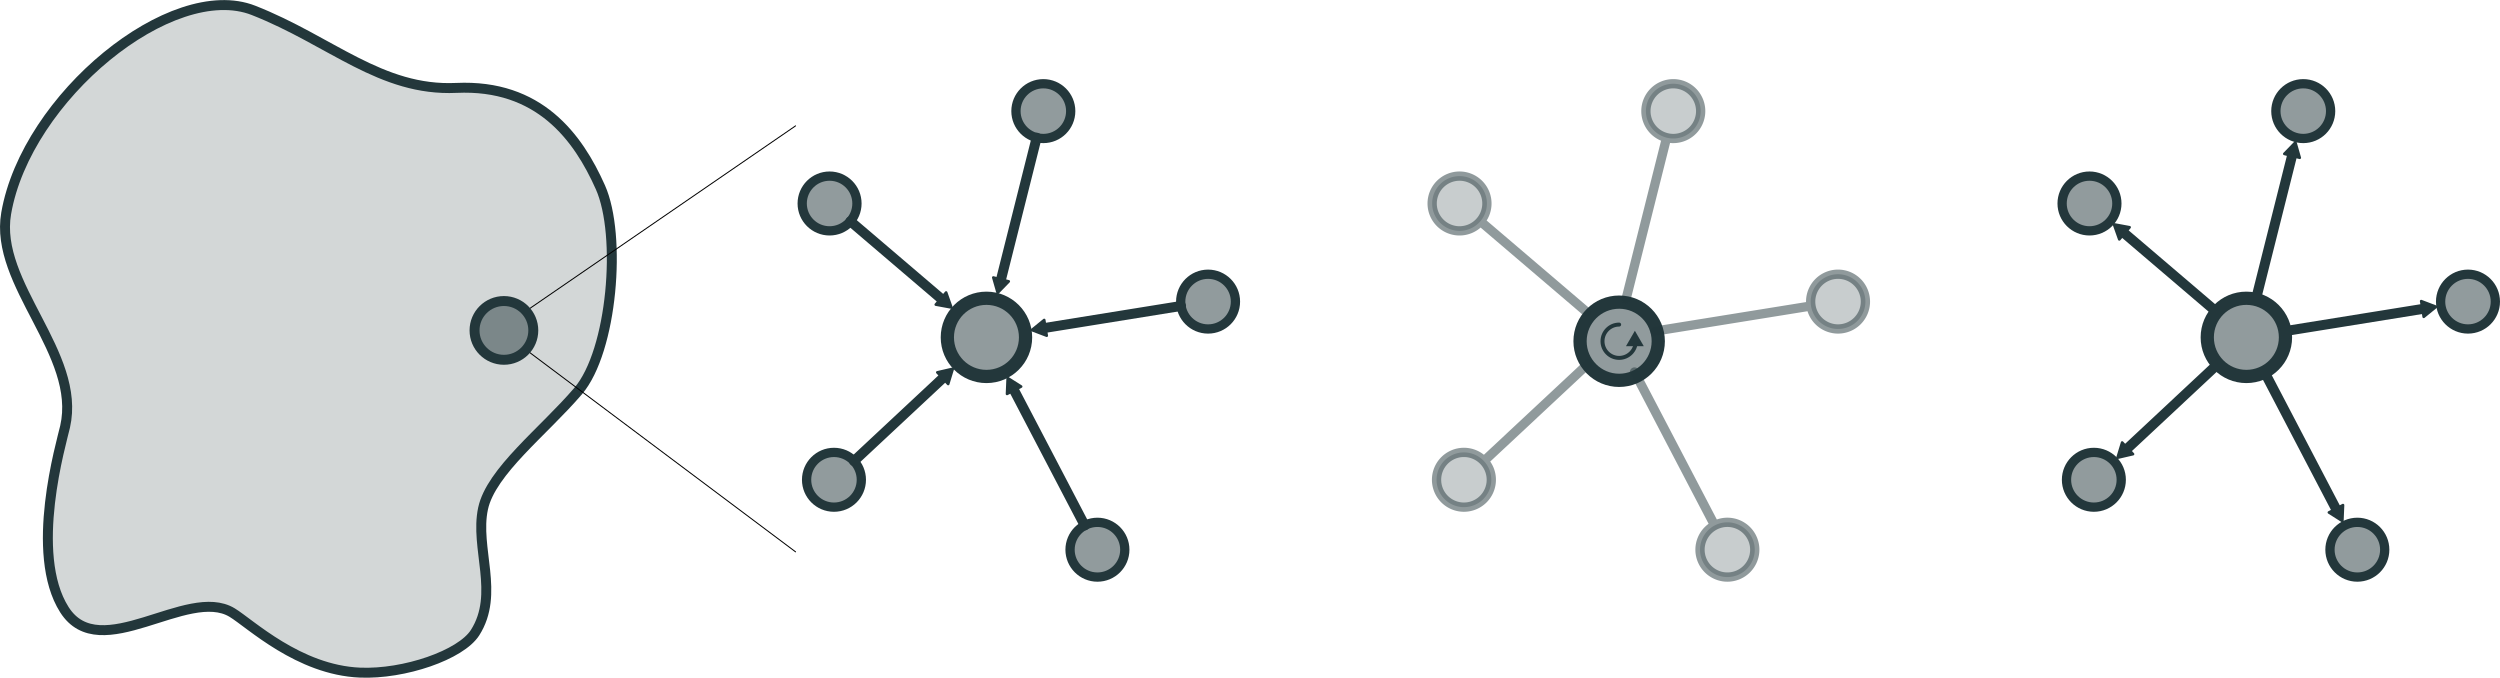 <?xml version="1.0" encoding="UTF-8" standalone="no"?>
<!-- Created with Inkscape (http://www.inkscape.org/) -->

<svg
   width="251.261mm"
   height="68.115mm"
   viewBox="0 0 251.261 68.115"
   version="1.1"
   id="svg1"
   inkscape:version="1.3.2 (091e20ef0f, 2023-11-25, custom)"
   sodipodi:docname="ac.svg"
   xmlns:inkscape="http://www.inkscape.org/namespaces/inkscape"
   xmlns:sodipodi="http://sodipodi.sourceforge.net/DTD/sodipodi-0.dtd"
   xmlns="http://www.w3.org/2000/svg"
   xmlns:svg="http://www.w3.org/2000/svg">
  <sodipodi:namedview
     id="namedview1"
     pagecolor="#ffffff"
     bordercolor="#999999"
     borderopacity="1"
     inkscape:showpageshadow="2"
     inkscape:pageopacity="0"
     inkscape:pagecheckerboard="0"
     inkscape:deskcolor="#d1d1d1"
     inkscape:document-units="mm"
     inkscape:zoom="14.045426"
     inkscape:cx="357.16254"
     inkscape:cy="122.4598"
     inkscape:window-width="1920"
     inkscape:window-height="1128"
     inkscape:window-x="0"
     inkscape:window-y="0"
     inkscape:window-maximized="1"
     inkscape:current-layer="g13" />
  <defs
     id="defs1">
    <inkscape:path-effect
       effect="spiro"
       id="path-effect15"
       is_visible="true"
       lpeversion="1" />
    <inkscape:path-effect
       effect="spiro"
       id="path-effect14"
       is_visible="true"
       lpeversion="1" />
    <inkscape:path-effect
       effect="fillet_chamfer"
       id="path-effect13"
       is_visible="true"
       lpeversion="1"
       nodesatellites_param="F,0,0,1,0,0,0,1 @ F,0,0,1,0,0,0,1 @ F,0,0,1,0,0,0,1 @ F,0,0,1,0,0,0,1"
       radius="0"
       unit="px"
       method="auto"
       mode="F"
       chamfer_steps="1"
       flexible="false"
       use_knot_distance="true"
       apply_no_radius="true"
       apply_with_radius="true"
       only_selected="false"
       hide_knots="false" />
    <linearGradient
       id="swatch3"
       inkscape:swatch="solid">
      <stop
         style="stop-color:#23373b;stop-opacity:1;"
         offset="0"
         id="stop3" />
    </linearGradient>
  </defs>
  <g
     inkscape:label="Layer 1"
     inkscape:groupmode="layer"
     id="layer1"
     transform="translate(-9.749,-15.341)">
    <path
       style="fill:#23373b;fill-opacity:0.2;stroke:#23373b;stroke-width:1;stroke-linecap:round;stroke-linejoin:round;stroke-dasharray:none;stroke-opacity:1"
       d="m 35.226,16.383 c 7.762,3.048 12.794,8.147 20.387,7.793 8.323,-0.388 12.23,4.938 14.481,9.994 2.151,4.832 1.207,16.44 -2.242,20.478 -3.448,4.038 -8.758,8.067 -9.555,11.809 -0.849,3.983 1.695,8.553 -0.801,12.468 -1.432,2.246 -7.121,4.204 -11.563,4.018 C 39.765,82.686 34.881,77.998 33.08,76.908 28.574,74.178 19.817,82.274 16.221,76.619 12.625,70.964 15.933,59.8 16.29,58.227 17.962,50.874 9.134,43.912 10.37,36.782 12.395,25.094 27.03,13.164 35.226,16.383 Z"
       id="path2"
       sodipodi:nodetypes="ssssssssssss" />
    <path
       style="opacity:1;fill:none;fill-opacity:0.2;stroke:#000000;stroke-width:0.1;stroke-linecap:round;stroke-linejoin:round;stroke-dasharray:none;stroke-opacity:1"
       d="M 62.615,46.602 89.706,27.991"
       id="path4" />
    <path
       style="opacity:1;fill:none;fill-opacity:0.2;stroke:#000000;stroke-width:0.1;stroke-linecap:round;stroke-linejoin:round;stroke-dasharray:none;stroke-opacity:1"
       d="M 62.615,50.495 89.706,70.804"
       id="path5"
       sodipodi:nodetypes="cc" />
    <circle
       style="fill:#23373b;fill-opacity:0.499;stroke:#23373b;stroke-width:1;stroke-linecap:round;stroke-linejoin:round;stroke-dasharray:none;stroke-opacity:1"
       id="path3"
       cx="60.395"
       cy="48.549"
       r="2.953" />
    <g
       id="g13"
       transform="matrix(1.331,0,0,1.331,-43.991,-15.371)">
      <circle
         style="fill:#23373b;fill-opacity:0.499;stroke:#23373b;stroke-width:1;stroke-linecap:round;stroke-linejoin:round;stroke-dasharray:none;stroke-opacity:1"
         id="path3-5"
         cx="114.863"
         cy="48.549"
         r="2.953" />
      <circle
         style="fill:#23373b;fill-opacity:0.499;stroke:#23373b;stroke-width:0.7;stroke-linecap:round;stroke-linejoin:round;stroke-dasharray:none;stroke-opacity:1"
         id="path3-5-2"
         cx="103.017"
         cy="38.44"
         r="2.067" />
      <circle
         style="fill:#23373b;fill-opacity:0.499;stroke:#23373b;stroke-width:0.7;stroke-linecap:round;stroke-linejoin:round;stroke-dasharray:none;stroke-opacity:1"
         id="path3-5-2-7"
         cx="119.158"
         cy="31.465"
         r="2.067" />
      <circle
         style="fill:#23373b;fill-opacity:0.499;stroke:#23373b;stroke-width:0.7;stroke-linecap:round;stroke-linejoin:round;stroke-dasharray:none;stroke-opacity:1"
         id="path3-5-2-7-6"
         cx="131.598"
         cy="45.849"
         r="2.067" />
      <circle
         style="fill:#23373b;fill-opacity:0.499;stroke:#23373b;stroke-width:0.7;stroke-linecap:round;stroke-linejoin:round;stroke-dasharray:none;stroke-opacity:1"
         id="path3-5-2-7-6-6"
         cx="123.243"
         cy="64.583"
         r="2.067" />
      <circle
         style="fill:#23373b;fill-opacity:0.499;stroke:#23373b;stroke-width:0.7;stroke-linecap:round;stroke-linejoin:round;stroke-dasharray:none;stroke-opacity:1"
         id="path3-5-2-7-6-6-9"
         cx="103.349"
         cy="59.303"
         r="2.067" />
      <path
         style="opacity:1;fill:none;fill-opacity:0.2;stroke:#23373b;stroke-width:0.751;stroke-linecap:round;stroke-linejoin:round;stroke-dasharray:none;stroke-opacity:1"
         d="m 104.589,39.782 7.101,6.059"
         id="path6"
         sodipodi:nodetypes="cc" />
      <path
         style="opacity:1;fill:none;fill-opacity:0.2;stroke:#23373b;stroke-width:0.751;stroke-linecap:round;stroke-linejoin:round;stroke-dasharray:none;stroke-opacity:1"
         d="m 118.654,33.47 -2.776,11.041"
         id="path7"
         sodipodi:nodetypes="cc" />
      <path
         style="opacity:1;fill:none;fill-opacity:0.2;stroke:#23373b;stroke-width:0.751;stroke-linecap:round;stroke-linejoin:round;stroke-dasharray:none;stroke-opacity:1"
         d="m 129.557,46.178 -10.581,1.707"
         id="path8"
         sodipodi:nodetypes="cc" />
      <path
         style="opacity:1;fill:none;fill-opacity:0.2;stroke:#23373b;stroke-width:0.751;stroke-linecap:round;stroke-linejoin:round;stroke-dasharray:none;stroke-opacity:1"
         d="M 122.286,62.751 116.789,52.234"
         id="path9"
         sodipodi:nodetypes="cc" />
      <path
         style="opacity:1;fill:none;fill-opacity:0.2;stroke:#23373b;stroke-width:0.751;stroke-linecap:round;stroke-linejoin:round;stroke-dasharray:none;stroke-opacity:1"
         d="m 104.859,57.892 6.955,-6.496"
         id="path10"
         sodipodi:nodetypes="cc" />
      <path
         sodipodi:type="star"
         style="opacity:1;fill:#23373b;fill-opacity:1;stroke:#23373b;stroke-width:0.2;stroke-linecap:round;stroke-linejoin:round;stroke-dasharray:none;stroke-opacity:1"
         id="path11"
         inkscape:flatsided="true"
         sodipodi:sides="3"
         sodipodi:cx="116.78938"
         sodipodi:cy="52.234146"
         sodipodi:r1="0.69297904"
         sodipodi:r2="0.34648952"
         sodipodi:arg1="-2.0523699"
         sodipodi:arg2="-1.0051724"
         inkscape:rounded="0"
         inkscape:randomized="0"
         d="m 116.468,51.62 1.013,0.643 -1.064,0.556 z"
         inkscape:transform-center-x="-0.16048359"
         inkscape:transform-center-y="-0.014557662" />
      <path
         sodipodi:type="star"
         style="fill:#23373b;fill-opacity:1;stroke:#23373b;stroke-width:0.2;stroke-linecap:round;stroke-linejoin:round;stroke-dasharray:none;stroke-opacity:1"
         id="path11-2"
         inkscape:flatsided="true"
         sodipodi:sides="3"
         sodipodi:cx="116.78938"
         sodipodi:cy="52.234146"
         sodipodi:r1="0.69297904"
         sodipodi:r2="0.34648952"
         sodipodi:arg1="-2.0523699"
         sodipodi:arg2="-1.0051724"
         inkscape:rounded="0"
         inkscape:randomized="0"
         d="m 116.468,51.62 1.013,0.643 -1.064,0.556 z"
         inkscape:transform-center-x="0.12324801"
         inkscape:transform-center-y="-0.0551786"
         transform="rotate(168.429,118.103,50.17)" />
      <path
         sodipodi:type="star"
         style="fill:#23373b;fill-opacity:1;stroke:#23373b;stroke-width:0.2;stroke-linecap:round;stroke-linejoin:round;stroke-dasharray:none;stroke-opacity:1"
         id="path11-2-7"
         inkscape:flatsided="true"
         sodipodi:sides="3"
         sodipodi:cx="116.78938"
         sodipodi:cy="52.234146"
         sodipodi:r1="0.69297904"
         sodipodi:r2="0.34648952"
         sodipodi:arg1="-2.0523699"
         sodipodi:arg2="-1.0051724"
         inkscape:rounded="0"
         inkscape:randomized="0"
         d="m 116.468,51.62 1.013,0.643 -1.064,0.556 z"
         inkscape:transform-center-x="-0.084497459"
         inkscape:transform-center-y="0.094844984"
         transform="rotate(-138.294,114.863,48.546)" />
      <path
         sodipodi:type="star"
         style="fill:#23373b;fill-opacity:1;stroke:#23373b;stroke-width:0.2;stroke-linecap:round;stroke-linejoin:round;stroke-dasharray:none;stroke-opacity:1"
         id="path11-2-2"
         inkscape:flatsided="true"
         sodipodi:sides="3"
         sodipodi:cx="116.78938"
         sodipodi:cy="52.234146"
         sodipodi:r1="0.69297904"
         sodipodi:r2="0.34648952"
         sodipodi:arg1="-2.0523699"
         sodipodi:arg2="-1.0051724"
         inkscape:rounded="0"
         inkscape:randomized="0"
         d="m 116.468,51.62 1.013,0.643 -1.064,0.556 z"
         inkscape:transform-center-x="0.0630022"
         inkscape:transform-center-y="-0.11579836"
         transform="rotate(158.067,114.859,48.544)" />
      <path
         sodipodi:type="star"
         style="fill:#23373b;fill-opacity:1;stroke:#23373b;stroke-width:0.2;stroke-linecap:round;stroke-linejoin:round;stroke-dasharray:none;stroke-opacity:1"
         id="path11-2-2-9"
         inkscape:flatsided="true"
         sodipodi:sides="3"
         sodipodi:cx="116.78938"
         sodipodi:cy="52.234146"
         sodipodi:r1="0.69297904"
         sodipodi:r2="0.34648952"
         sodipodi:arg1="-2.0523699"
         sodipodi:arg2="-1.0051724"
         inkscape:rounded="0"
         inkscape:randomized="0"
         d="m 116.468,51.62 1.013,0.643 -1.064,0.556 z"
         inkscape:transform-center-x="0.078204216"
         inkscape:transform-center-y="0.10105639"
         transform="rotate(74.548,114.853,48.547)" />
    </g>
    <g
       id="g12"
       transform="matrix(1.331,0,0,1.331,-51.381,-14.551)">
      <circle
         style="fill:#23373b;fill-opacity:0.499;stroke:#23373b;stroke-width:1;stroke-linecap:round;stroke-linejoin:round;stroke-dasharray:none;stroke-opacity:1"
         id="path3-5-4"
         cx="168.191"
         cy="48.225"
         r="2.953" />
      <path
         id="path3-5-2-5"
         style="opacity:0.5;fill:#23373b;fill-opacity:0.499;stroke:#23373b;stroke-width:0.7;stroke-linecap:round;stroke-linejoin:round;stroke-dasharray:none;stroke-opacity:1"
         d="M 156.138 35.757 A 2.067 2.067 0 0 0 154.071 37.824 A 2.067 2.067 0 0 0 156.138 39.891 A 2.067 2.067 0 0 0 158.205 37.824 A 2.067 2.067 0 0 0 156.138 35.757 z M 157.711 39.165 L 165.738 46.015 L 157.711 39.165 z " />
      <path
         id="path3-5-2-7-0"
         style="opacity:0.5;fill:#23373b;fill-opacity:0.499;stroke:#23373b;stroke-width:0.7;stroke-linecap:round;stroke-linejoin:round;stroke-dasharray:none;stroke-opacity:1"
         d="M 172.279 28.782 A 2.067 2.067 0 0 0 170.212 30.849 A 2.067 2.067 0 0 0 172.279 32.916 A 2.067 2.067 0 0 0 174.346 30.849 A 2.067 2.067 0 0 0 172.279 28.782 z M 171.775 32.853 L 168.704 45.068 L 171.775 32.853 z " />
      <path
         id="path3-5-2-7-6-3"
         style="opacity:0.5;fill:#23373b;fill-opacity:0.499;stroke:#23373b;stroke-width:0.7;stroke-linecap:round;stroke-linejoin:round;stroke-dasharray:none;stroke-opacity:1"
         d="M 184.719 43.165 A 2.067 2.067 0 0 0 182.652 45.232 A 2.067 2.067 0 0 0 184.719 47.299 A 2.067 2.067 0 0 0 186.786 45.232 A 2.067 2.067 0 0 0 184.719 43.165 z M 182.678 45.562 L 170.9 47.462 L 182.678 45.562 z " />
      <path
         id="path3-5-2-7-6-6-6"
         style="opacity:0.5;fill:#23373b;fill-opacity:0.499;stroke:#23373b;stroke-width:0.7;stroke-linecap:round;stroke-linejoin:round;stroke-dasharray:none;stroke-opacity:1"
         d="M 169.352 50.549 L 175.407 62.134 L 169.352 50.549 z M 176.364 61.899 A 2.067 2.067 0 0 0 174.297 63.966 A 2.067 2.067 0 0 0 176.364 66.033 A 2.067 2.067 0 0 0 178.431 63.966 A 2.067 2.067 0 0 0 176.364 61.899 z " />
      <path
         id="path3-5-2-7-6-6-9-1"
         style="opacity:0.5;fill:#23373b;fill-opacity:0.499;stroke:#23373b;stroke-width:0.7;stroke-linecap:round;stroke-linejoin:round;stroke-dasharray:none;stroke-opacity:1"
         d="M 165.826 49.948 L 157.98 57.275 L 165.826 49.948 z M 156.47 56.619 A 2.067 2.067 0 0 0 154.403 58.686 A 2.067 2.067 0 0 0 156.47 60.753 A 2.067 2.067 0 0 0 158.537 58.686 A 2.067 2.067 0 0 0 156.47 56.619 z " />
    </g>
    <g
       id="g11"
       transform="matrix(1.331,0,0,1.331,-43.991,-13.834)">
      <circle
         style="fill:#23373b;fill-opacity:0.499;stroke:#23373b;stroke-width:1;stroke-linecap:round;stroke-linejoin:round;stroke-dasharray:none;stroke-opacity:1"
         id="path3-5-4-6"
         cx="210"
         cy="47.394"
         r="2.953" />
      <circle
         style="fill:#23373b;fill-opacity:0.499;stroke:#23373b;stroke-width:0.7;stroke-linecap:round;stroke-linejoin:round;stroke-dasharray:none;stroke-opacity:1"
         id="path3-5-2-5-9"
         cx="198.154"
         cy="37.285"
         r="2.067" />
      <circle
         style="fill:#23373b;fill-opacity:0.499;stroke:#23373b;stroke-width:0.7;stroke-linecap:round;stroke-linejoin:round;stroke-dasharray:none;stroke-opacity:1"
         id="path3-5-2-7-0-3"
         cx="214.295"
         cy="30.31"
         r="2.067" />
      <circle
         style="fill:#23373b;fill-opacity:0.499;stroke:#23373b;stroke-width:0.7;stroke-linecap:round;stroke-linejoin:round;stroke-dasharray:none;stroke-opacity:1"
         id="path3-5-2-7-6-3-7"
         cx="226.734"
         cy="44.694"
         r="2.067" />
      <circle
         style="fill:#23373b;fill-opacity:0.499;stroke:#23373b;stroke-width:0.7;stroke-linecap:round;stroke-linejoin:round;stroke-dasharray:none;stroke-opacity:1"
         id="path3-5-2-7-6-6-6-4"
         cx="218.38"
         cy="63.428"
         r="2.067" />
      <circle
         style="fill:#23373b;fill-opacity:0.499;stroke:#23373b;stroke-width:0.7;stroke-linecap:round;stroke-linejoin:round;stroke-dasharray:none;stroke-opacity:1"
         id="path3-5-2-7-6-6-9-1-5"
         cx="198.485"
         cy="58.148"
         r="2.067" />
      <path
         style="fill:none;fill-opacity:0.2;stroke:#23373b;stroke-width:0.751;stroke-linecap:round;stroke-linejoin:round;stroke-dasharray:none;stroke-opacity:1"
         d="m 200.53,39.313 7.224,6.164"
         id="path6-0-2"
         sodipodi:nodetypes="cc" />
      <path
         style="fill:none;fill-opacity:0.2;stroke:#23373b;stroke-width:0.751;stroke-linecap:round;stroke-linejoin:round;stroke-dasharray:none;stroke-opacity:1"
         d="m 213.531,33.349 -2.811,11.181"
         id="path7-6-5"
         sodipodi:nodetypes="cc" />
      <path
         style="fill:none;fill-opacity:0.2;stroke:#23373b;stroke-width:0.751;stroke-linecap:round;stroke-linejoin:round;stroke-dasharray:none;stroke-opacity:1"
         d="M 223.639,45.193 212.915,46.923"
         id="path8-3-4"
         sodipodi:nodetypes="cc" />
      <path
         style="fill:none;fill-opacity:0.2;stroke:#23373b;stroke-width:0.751;stroke-linecap:round;stroke-linejoin:round;stroke-dasharray:none;stroke-opacity:1"
         d="m 216.926,60.645 -5.558,-10.635"
         id="path9-2-7"
         sodipodi:nodetypes="cc" />
      <path
         style="fill:none;fill-opacity:0.2;stroke:#23373b;stroke-width:0.751;stroke-linecap:round;stroke-linejoin:round;stroke-dasharray:none;stroke-opacity:1"
         d="m 200.775,56.009 7.066,-6.6"
         id="path10-0-4"
         sodipodi:nodetypes="cc" />
      <path
         sodipodi:type="star"
         style="fill:#23373b;fill-opacity:1;stroke:#23373b;stroke-width:0.2;stroke-linecap:round;stroke-linejoin:round;stroke-dasharray:none;stroke-opacity:1"
         id="path11-6-4"
         inkscape:flatsided="true"
         sodipodi:sides="3"
         sodipodi:cx="116.78938"
         sodipodi:cy="52.234146"
         sodipodi:r1="0.69297904"
         sodipodi:r2="0.34648952"
         sodipodi:arg1="-2.0523699"
         sodipodi:arg2="-1.0051724"
         inkscape:rounded="0"
         inkscape:randomized="0"
         d="m 116.468,51.62 1.013,0.643 -1.064,0.556 z"
         inkscape:transform-center-x="0.16048274"
         inkscape:transform-center-y="0.01455482"
         transform="rotate(60,159.573,143.16)" />
      <path
         sodipodi:type="star"
         style="fill:#23373b;fill-opacity:1;stroke:#23373b;stroke-width:0.2;stroke-linecap:round;stroke-linejoin:round;stroke-dasharray:none;stroke-opacity:1"
         id="path11-2-1-3"
         inkscape:flatsided="true"
         sodipodi:sides="3"
         sodipodi:cx="116.78938"
         sodipodi:cy="52.234146"
         sodipodi:r1="0.69297904"
         sodipodi:r2="0.34648952"
         sodipodi:arg1="-2.0523699"
         sodipodi:arg2="-1.0051724"
         inkscape:rounded="0"
         inkscape:randomized="0"
         d="m 116.468,51.62 1.013,0.643 -1.064,0.556 z"
         inkscape:transform-center-x="-0.12324931"
         inkscape:transform-center-y="0.055183503"
         transform="rotate(-131.571,168.631,24.688)" />
      <path
         sodipodi:type="star"
         style="fill:#23373b;fill-opacity:1;stroke:#23373b;stroke-width:0.2;stroke-linecap:round;stroke-linejoin:round;stroke-dasharray:none;stroke-opacity:1"
         id="path11-2-7-5-0"
         inkscape:flatsided="true"
         sodipodi:sides="3"
         sodipodi:cx="116.78938"
         sodipodi:cy="52.234146"
         sodipodi:r1="0.69297904"
         sodipodi:r2="0.34648952"
         sodipodi:arg1="-2.0523699"
         sodipodi:arg2="-1.0051724"
         inkscape:rounded="0"
         inkscape:randomized="0"
         d="m 116.468,51.62 1.013,0.643 -1.064,0.556 z"
         inkscape:transform-center-x="0.08448496"
         inkscape:transform-center-y="-0.094841076"
         transform="rotate(-78.295,153.561,-16.629)" />
      <path
         sodipodi:type="star"
         style="fill:#23373b;fill-opacity:1;stroke:#23373b;stroke-width:0.2;stroke-linecap:round;stroke-linejoin:round;stroke-dasharray:none;stroke-opacity:1"
         id="path11-2-2-5-7"
         inkscape:flatsided="true"
         sodipodi:sides="3"
         sodipodi:cx="116.78938"
         sodipodi:cy="52.234146"
         sodipodi:r1="0.69297904"
         sodipodi:r2="0.34648952"
         sodipodi:arg1="-2.0523699"
         sodipodi:arg2="-1.0051724"
         inkscape:rounded="0"
         inkscape:randomized="0"
         d="m 116.468,51.62 1.013,0.643 -1.064,0.556 z"
         inkscape:transform-center-x="-0.062993989"
         inkscape:transform-center-y="0.11580944"
         transform="rotate(98.067,164.269,82.128)" />
      <path
         sodipodi:type="star"
         style="fill:#23373b;fill-opacity:1;stroke:#23373b;stroke-width:0.2;stroke-linecap:round;stroke-linejoin:round;stroke-dasharray:none;stroke-opacity:1"
         id="path11-2-2-9-4-8"
         inkscape:flatsided="true"
         sodipodi:sides="3"
         sodipodi:cx="116.78938"
         sodipodi:cy="52.234146"
         sodipodi:r1="0.69297904"
         sodipodi:r2="0.34648952"
         sodipodi:arg1="-2.0523699"
         sodipodi:arg2="-1.0051724"
         inkscape:rounded="0"
         inkscape:randomized="0"
         d="m 116.468,51.62 1.013,0.643 -1.064,0.556 z"
         inkscape:transform-center-x="-0.078207167"
         inkscape:transform-center-y="-0.10104893"
         transform="rotate(14.549,143.997,383.099)" />
    </g>
    <path
       id="path14"
       style="opacity:1;fill:none;stroke:#23373b;stroke-width:0.399;stroke-linecap:round;stroke-linejoin:round;stroke-dasharray:none"
       d="m 174.155,49.637 c 0,0.925 -0.75,1.674 -1.674,1.674 -0.925,1e-6 -1.674,-0.75 -1.674,-1.674 0,-0.925 0.75,-1.674 1.674,-1.674"
       sodipodi:nodetypes="cssc" />
    <path
       sodipodi:type="star"
       style="opacity:1;fill:#23373b;stroke-width:0.3;stroke-linecap:round;stroke-linejoin:round"
       id="path1"
       inkscape:flatsided="true"
       sodipodi:sides="3"
       sodipodi:cx="582.60162"
       sodipodi:cy="128.60083"
       sodipodi:r1="2.9331427"
       sodipodi:r2="1.0627981"
       sodipodi:arg1="-1.5707963"
       sodipodi:arg2="-0.52359878"
       inkscape:rounded="0"
       inkscape:randomized="0"
       d="m 582.602,125.668 2.54,4.4 -5.08,0 z"
       transform="matrix(0.352,0,0,0.352,-31.015,4.349)"
       inkscape:transform-center-x="4.0461458e-06"
       inkscape:transform-center-y="-0.18713917" />
  </g>
</svg>
